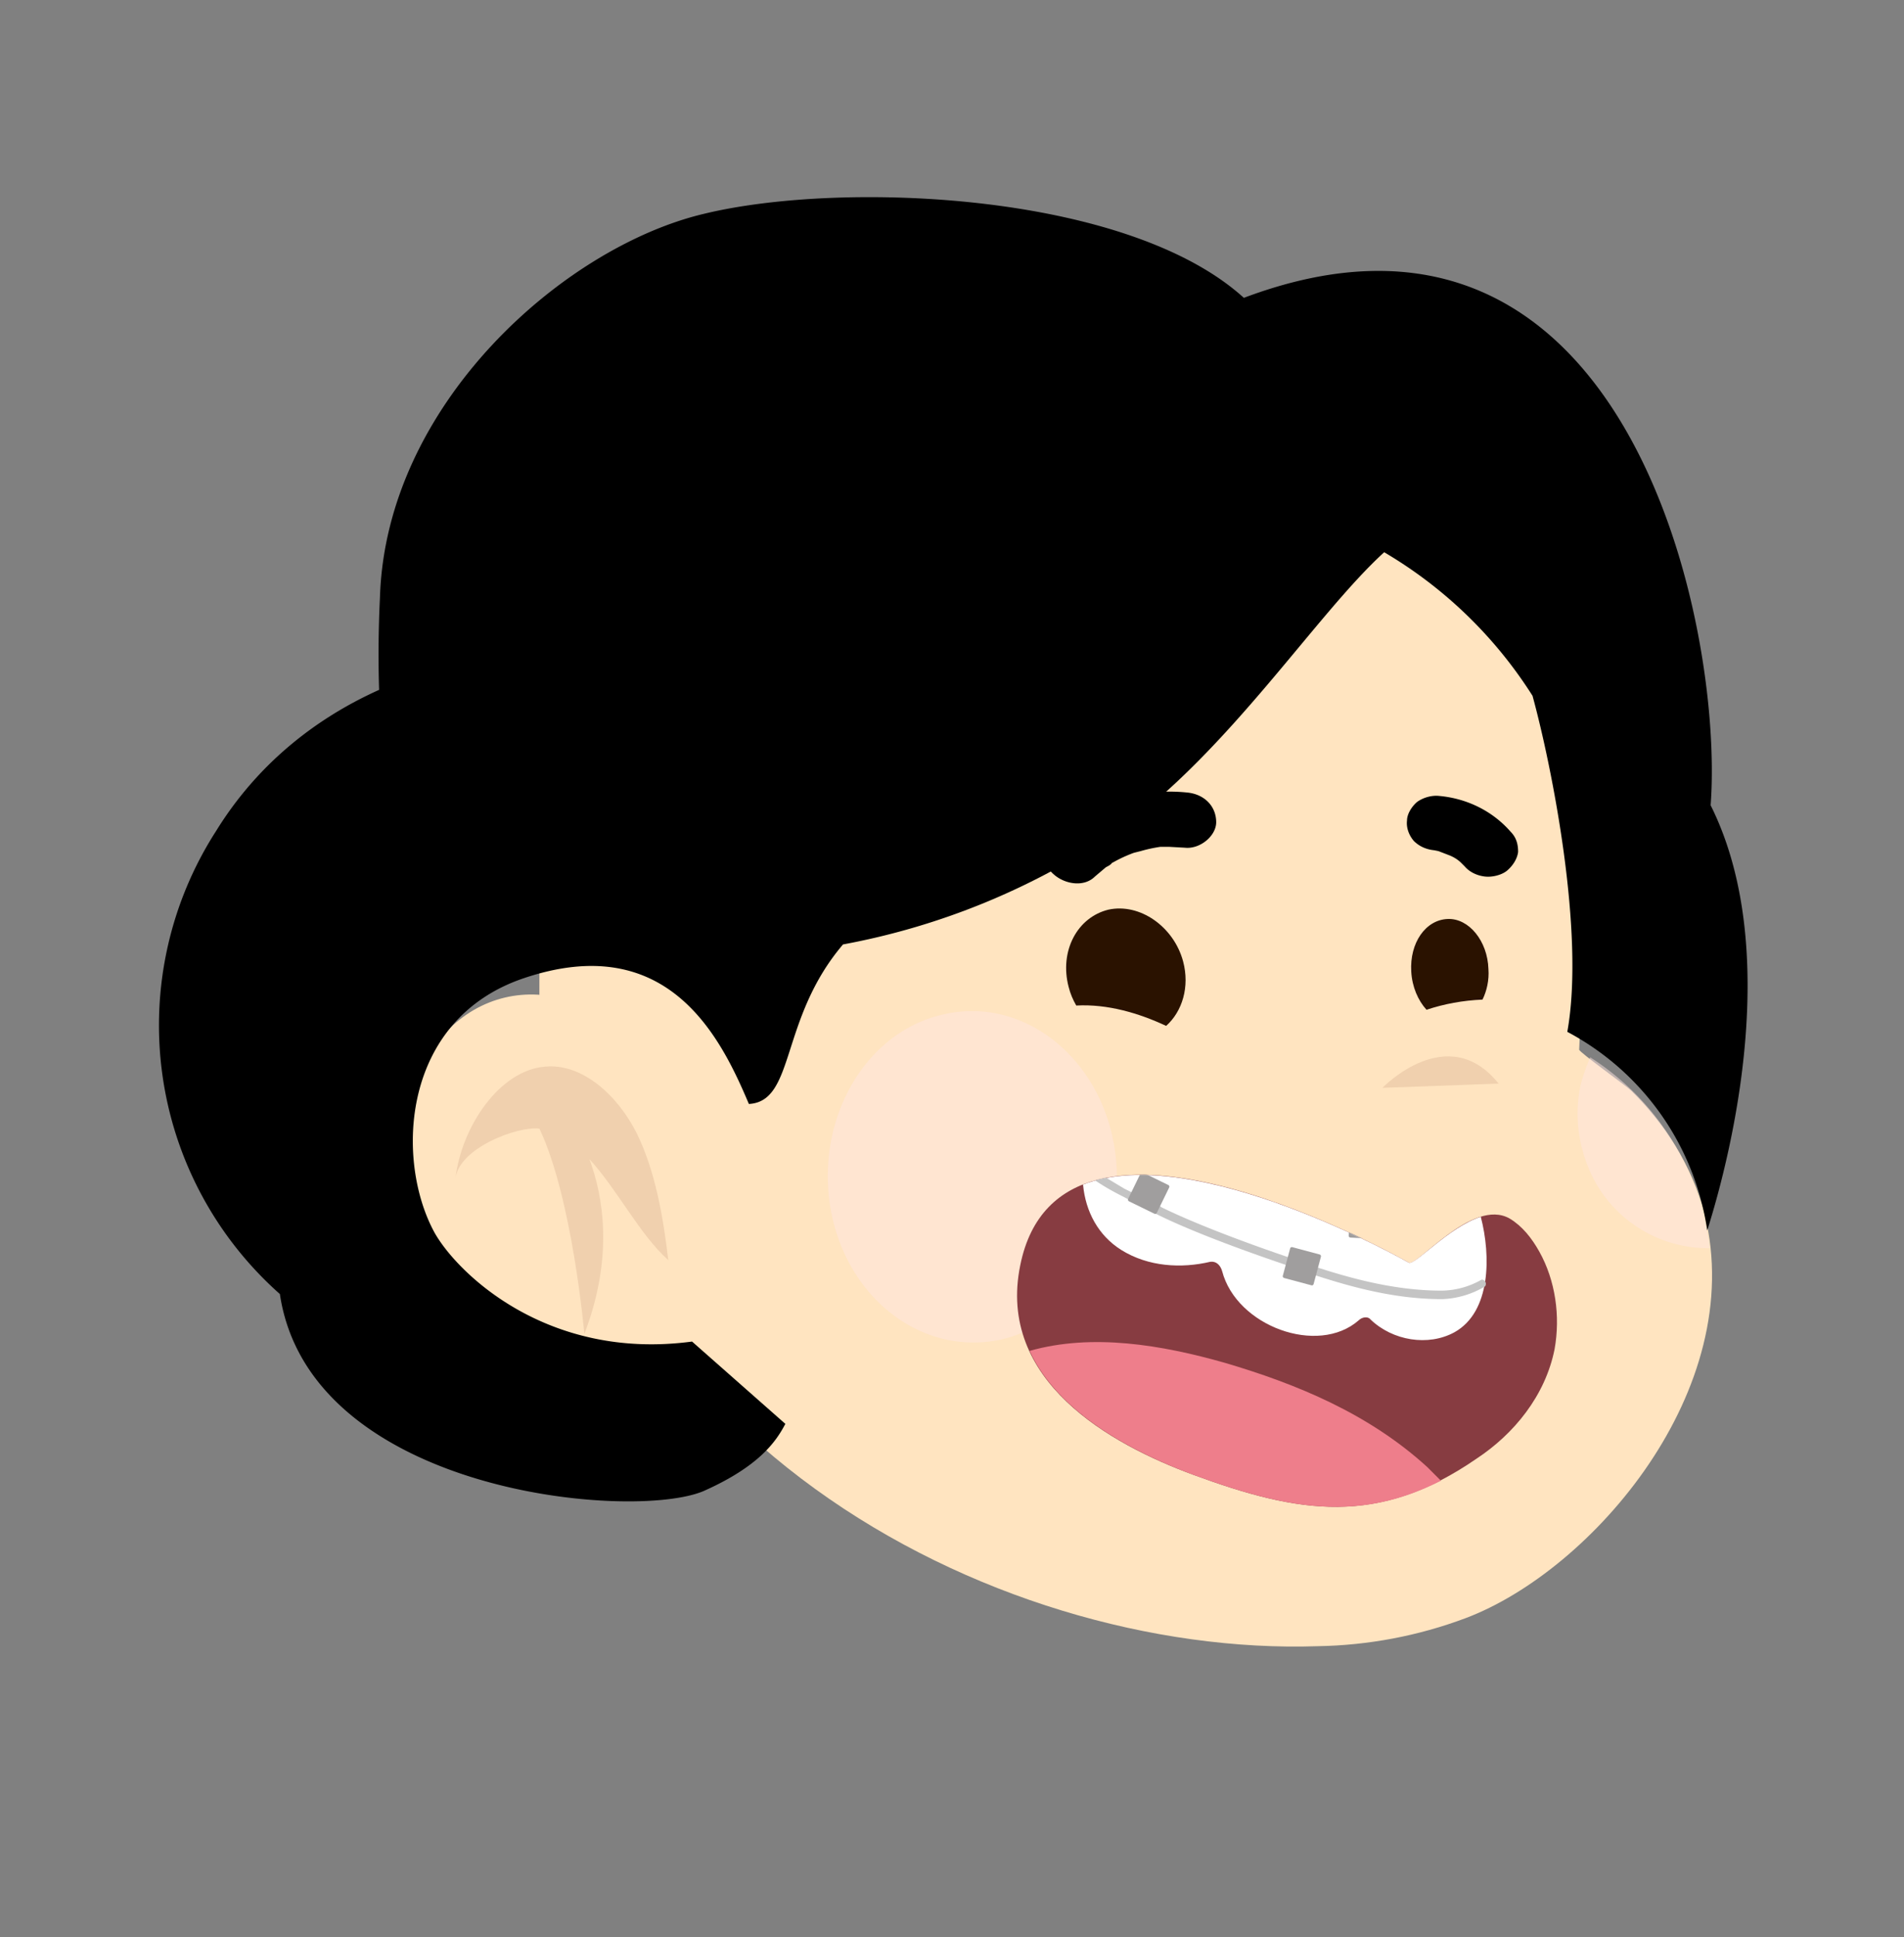 <svg width="2245" height="2283" fill="none" xmlns="http://www.w3.org/2000/svg"><rect width="100%" height="100%" fill="#808080" stroke="none"/><path d="M1410 399s489 82 452 838c0 3 56 43 61 48 39 38 72 88 87 146 51 207-133 420-282 476-56 21-115 32-174 33-384 13-892-252-918-768v-56c2-98 24-193 57-282 0 0 213-575 717-435z" fill="#FFE4C0"/><path d="M1875 1246c-6 14-12 32-13 42-7 44 6 90 30 122a153 153 0 00124 61 310 310 0 00-141-225zM1183 1578c92-23 150-126 130-232-20-105-111-173-203-150-92 22-150 126-130 232 20 105 111 172 203 150z" fill="#FFE7E2" opacity=".5"/><path opacity=".3" d="M1630 1282s77-80 137-5z" fill="#CBA284"/><path d="M907 1676c-265 143-497-204-418-401 51-127 193-138 273-25 48 67 85 153 106 235" fill="#FFE4C0"/><path opacity=".3" d="M695 1366c33 36 60 90 93 119-6-50-15-104-37-149-23-46-65-83-108-79-54 4-99 71-106 132 4-36 73-62 99-59 39 82 53 242 53 242 35-91 22-163 6-206z" fill="#CBA284"/><path d="M1476 360a594 594 0 01157 290c-80 72-183 235-315 329a844 844 0 01-324 134c-75 88-56 185-111 188-33-78-95-206-266-148-144 49-151 214-105 299 26 47 132 152 304 129l110 97c-11 21-31 50-96 79-83 36-465 3-500-232a423 423 0 01-75-546c47-76 114-131 192-166-1-31-1-68 1-109 7-228 217-413 382-452 164-40 514-26 646 108z" fill="#000"/><path d="M1807 820a518 518 0 00-178-171c-16-113-117-245-165-297 454-173 569 386 553 597 84 168 26 406-4 501a317 317 0 00-165-234c21-116-18-312-41-396z" fill="#000"/><path d="M1661 1488c9 6 75-77 119-52 15 9 26 23 35 39 19 34 25 76 18 115-11 55-48 100-92 129-116 80-209 65-334 19-98-36-232-111-204-247 48-238 458-3 458-3z" fill="#873C41"/><path d="M1322 1473c32 20 71 22 105 14 7-1 12 4 14 11 17 65 113 100 161 58 4-4 11-5 14-1 26 25 68 32 99 15 43-24 43-90 31-136-38 12-78 58-85 54 0 0-252-144-384-92 3 32 18 60 45 77z" fill="#fff"/><path d="M1683 1729c-69-63-154-98-239-123-74-21-156-35-230-14 34 74 123 120 193 146 109 40 194 57 292 7l-16-16z" fill="#EE7E8B"/><mask id="a" maskUnits="userSpaceOnUse" x="1198" y="1384" width="638" height="393"><path d="M1661 1488c9 6 75-77 119-52 15 9 26 23 35 39 19 34 25 76 18 115-11 55-48 100-92 129-116 80-209 65-334 19-98-36-232-111-204-247 48-238 458-3 458-3z" fill="#873C41"/></mask><g mask="url(#a)"><path fill-rule="evenodd" clip-rule="evenodd" d="M1283 1379c2-2 5-2 7-1 7 6 21 14 36 23l41 20 3 2c49 24 123 50 162 63l7 3c45 15 101 32 161 32a97 97 0 0047-13 5 5 0 014 8 106 106 0 01-50 15h-1c-62 0-119-18-164-33l-7-3c-39-13-114-39-163-63l-4-2-40-21c-16-8-30-17-38-23-2-2-3-5-1-7z" fill="#C4C4C4"/><rect width="37.6" height="37.6" rx="2" transform="rotate(3 -26333 31110)" fill="#A09E9E"/><rect width="37.6" height="37.6" rx="2" transform="rotate(15 -4819 6514)" fill="#A09E9E"/><rect width="37.6" height="37.6" rx="2" transform="rotate(26 -2318 3605)" fill="#A09E9E"/></g><path d="M1269 1185c37-2 74 9 106 24 19-17 28-46 20-76-11-41-51-69-88-61-37 9-58 49-47 91 2 8 5 15 9 22zM1748 1178c5-10 8-23 7-36-1-33-23-60-48-59-26 1-45 28-43 62 1 18 8 34 18 45 21-7 43-11 66-12z" fill="#2A1200"/><path d="M1400 934c-57-6-117 13-157 51-12 12-15 33-1 45 13 12 36 16 49 3l13-11c2-1 6-3 7-5l2-1a164 164 0 0124-11l8-2a175 175 0 0123-5h11l18 1c18 2 37-14 37-30 0-19-14-33-34-35zM1781 980c-21-24-51-39-84-42-9-1-19 2-26 7-6 5-12 14-12 22-1 8 2 17 8 24 6 6 14 10 24 11l5 1 13 5c5 2 10 5 14 9l4 4c6 7 15 11 24 12s20-2 26-7c7-6 12-14 13-22 0-9-2-17-9-24z" fill="#000"/></svg>
